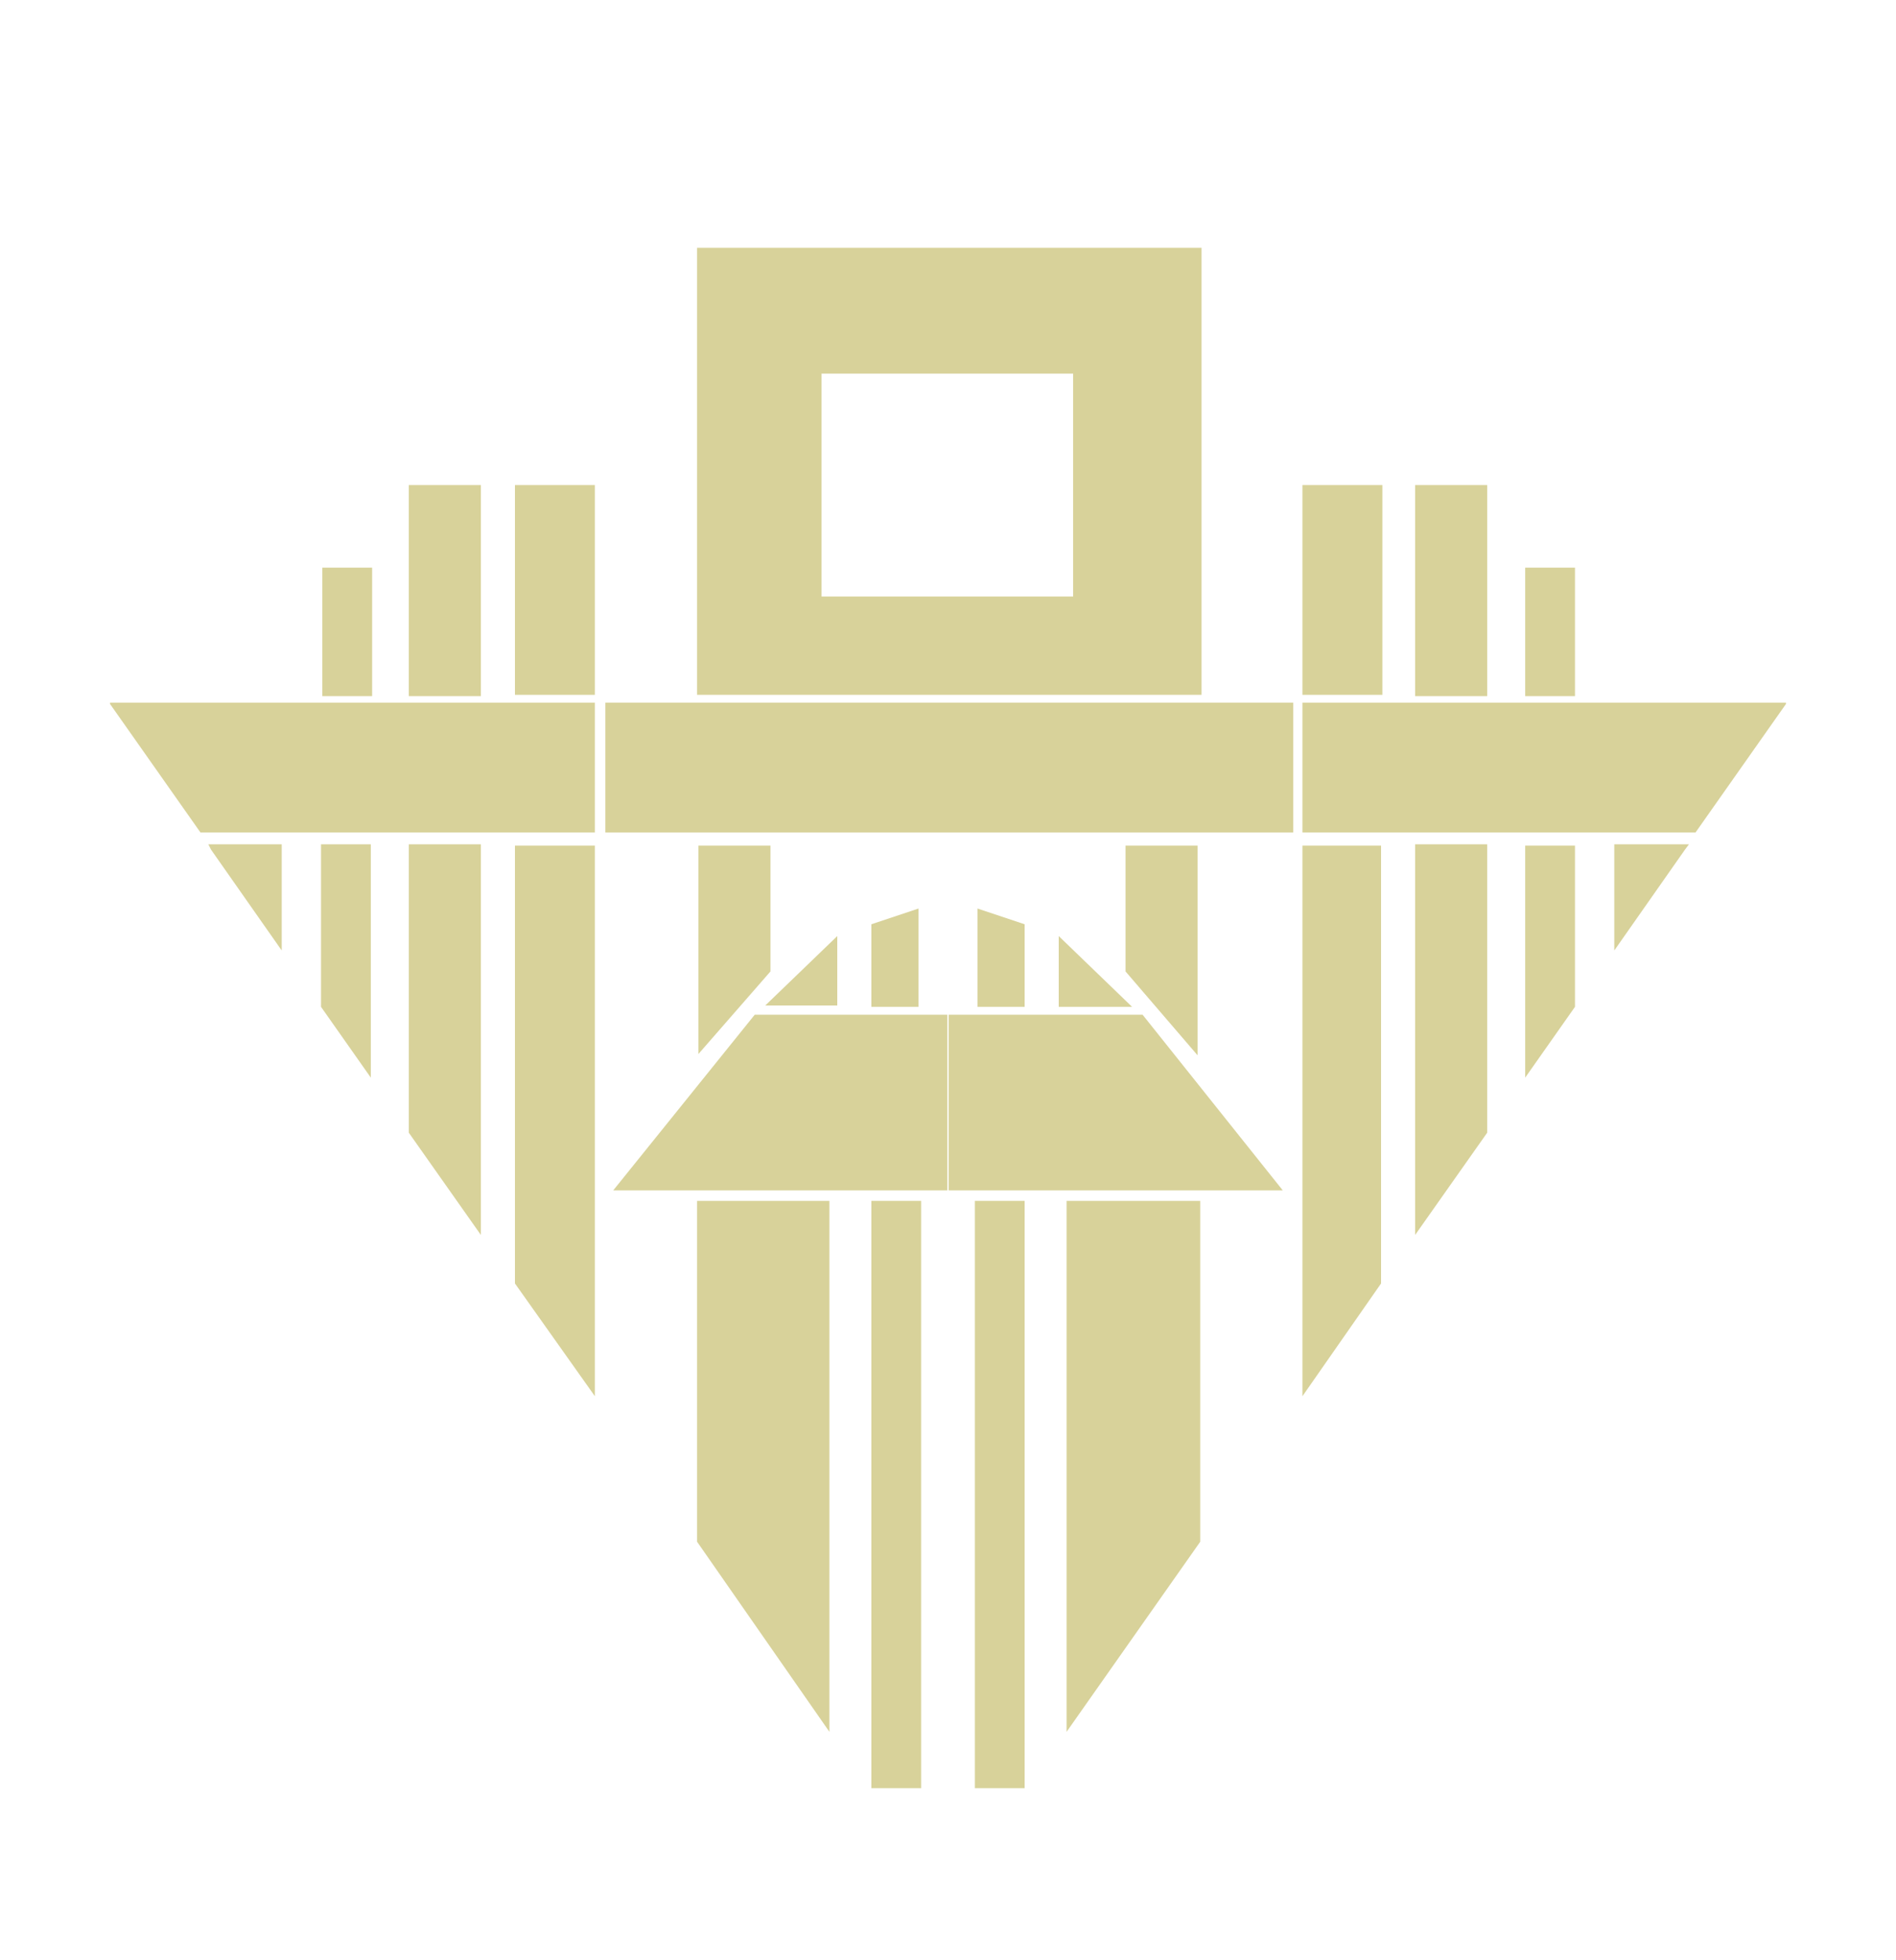 <?xml version="1.0" encoding="utf-8"?>
<!-- Generator: Adobe Illustrator 19.0.0, SVG Export Plug-In . SVG Version: 6.00 Build 0)  -->
<svg version="1.1" id="Layer_1" xmlns="http://www.w3.org/2000/svg" xmlns:xlink="http://www.w3.org/1999/xlink" x="0px" y="0px"
	 viewBox="0 3.2 144.7 149.5" style="enable-background:new 0 3.2 144.7 149.5;" xml:space="preserve">
<style type="text/css">
	.st0{fill:#D8D29A;}
</style>
<polygon class="st0" points="78.2,80 74.6,80 74.6,72.5 78.2,73.7 "/>
<polygon class="st0" points="83.6,77.3 80.8,74.6 80.8,80 86.4,80 "/>
<polygon class="st0" points="97.9,94 72.4,94 72.4,80.6 87.2,80.6 "/>
<rect x="116.4" y="46.5" class="st0" width="3.8" height="9.8"/>
<polygon class="st0" points="91.4,83.7 85.9,77.3 85.9,67.7 91.4,67.7 "/>
<rect x="74.4" y="94.8" class="st0" width="3.8" height="44.8"/>
<rect x="99.4" y="40.2" class="st0" width="6.1" height="16"/>
<rect x="108" y="40.2" class="st0" width="5.5" height="16.1"/>
<polygon class="st0" points="116.4,67.7 120.2,67.7 120.2,80 116.4,85.4 "/>
<polygon class="st0" points="99.4,66.7 99.4,56.8 136.3,56.8 136.3,56.9 129.4,66.7 "/>
<polygon class="st0" points="99.4,67.7 105.4,67.7 105.4,101.1 99.4,109.7 "/>
<polygon class="st0" points="91.6,94.8 91.6,120.8 81.4,135.3 81.4,135.3 81.4,94.8 "/>
<polygon class="st0" points="108,67.6 113.5,67.6 113.5,89.6 108,97.4 "/>
<polygon class="st0" points="123.2,75.7 123.2,67.6 128.9,67.6 128.6,68 "/>
<polygon class="st0" points="66.5,80 70.1,80 70.1,72.5 66.5,73.7 "/>
<polygon class="st0" points="61.1,77.3 63.9,74.6 63.9,79.9 58.4,79.9 "/>
<polygon class="st0" points="46.8,94 72.3,94 72.3,80.6 57.6,80.6 "/>
<rect x="24.6" y="46.5" class="st0" width="3.8" height="9.8"/>
<polygon class="st0" points="53.3,83.6 58.8,77.3 58.8,67.7 53.3,67.7 "/>
<rect x="46.2" y="56.8" class="st0" width="52.5" height="9.9"/>
<rect x="66.5" y="94.8" class="st0" width="3.8" height="44.8"/>
<rect x="39.3" y="40.2" class="st0" width="6.1" height="16"/>
<rect x="31.2" y="40.2" class="st0" width="5.5" height="16.1"/>
<path class="st0" d="M53.2,22.1v34.1h38.5V22.1H53.2z M81.9,48.7H62.7v-17h19.2V48.7z"/>
<polygon class="st0" points="28.3,67.6 24.5,67.6 24.5,80 28.3,85.4 "/>
<polygon class="st0" points="45.4,66.7 45.4,56.8 8.4,56.8 8.4,56.9 15.3,66.7 "/>
<polygon class="st0" points="45.4,67.7 39.3,67.7 39.3,101.1 45.4,109.7 "/>
<polygon class="st0" points="53.2,94.8 53.2,120.8 63.3,135.3 63.3,135.3 63.3,94.8 "/>
<polygon class="st0" points="36.7,67.6 31.2,67.6 31.2,89.6 36.7,97.4 "/>
<polygon class="st0" points="21.5,75.7 21.5,67.6 15.9,67.6 16.1,68 "/>
</svg>
